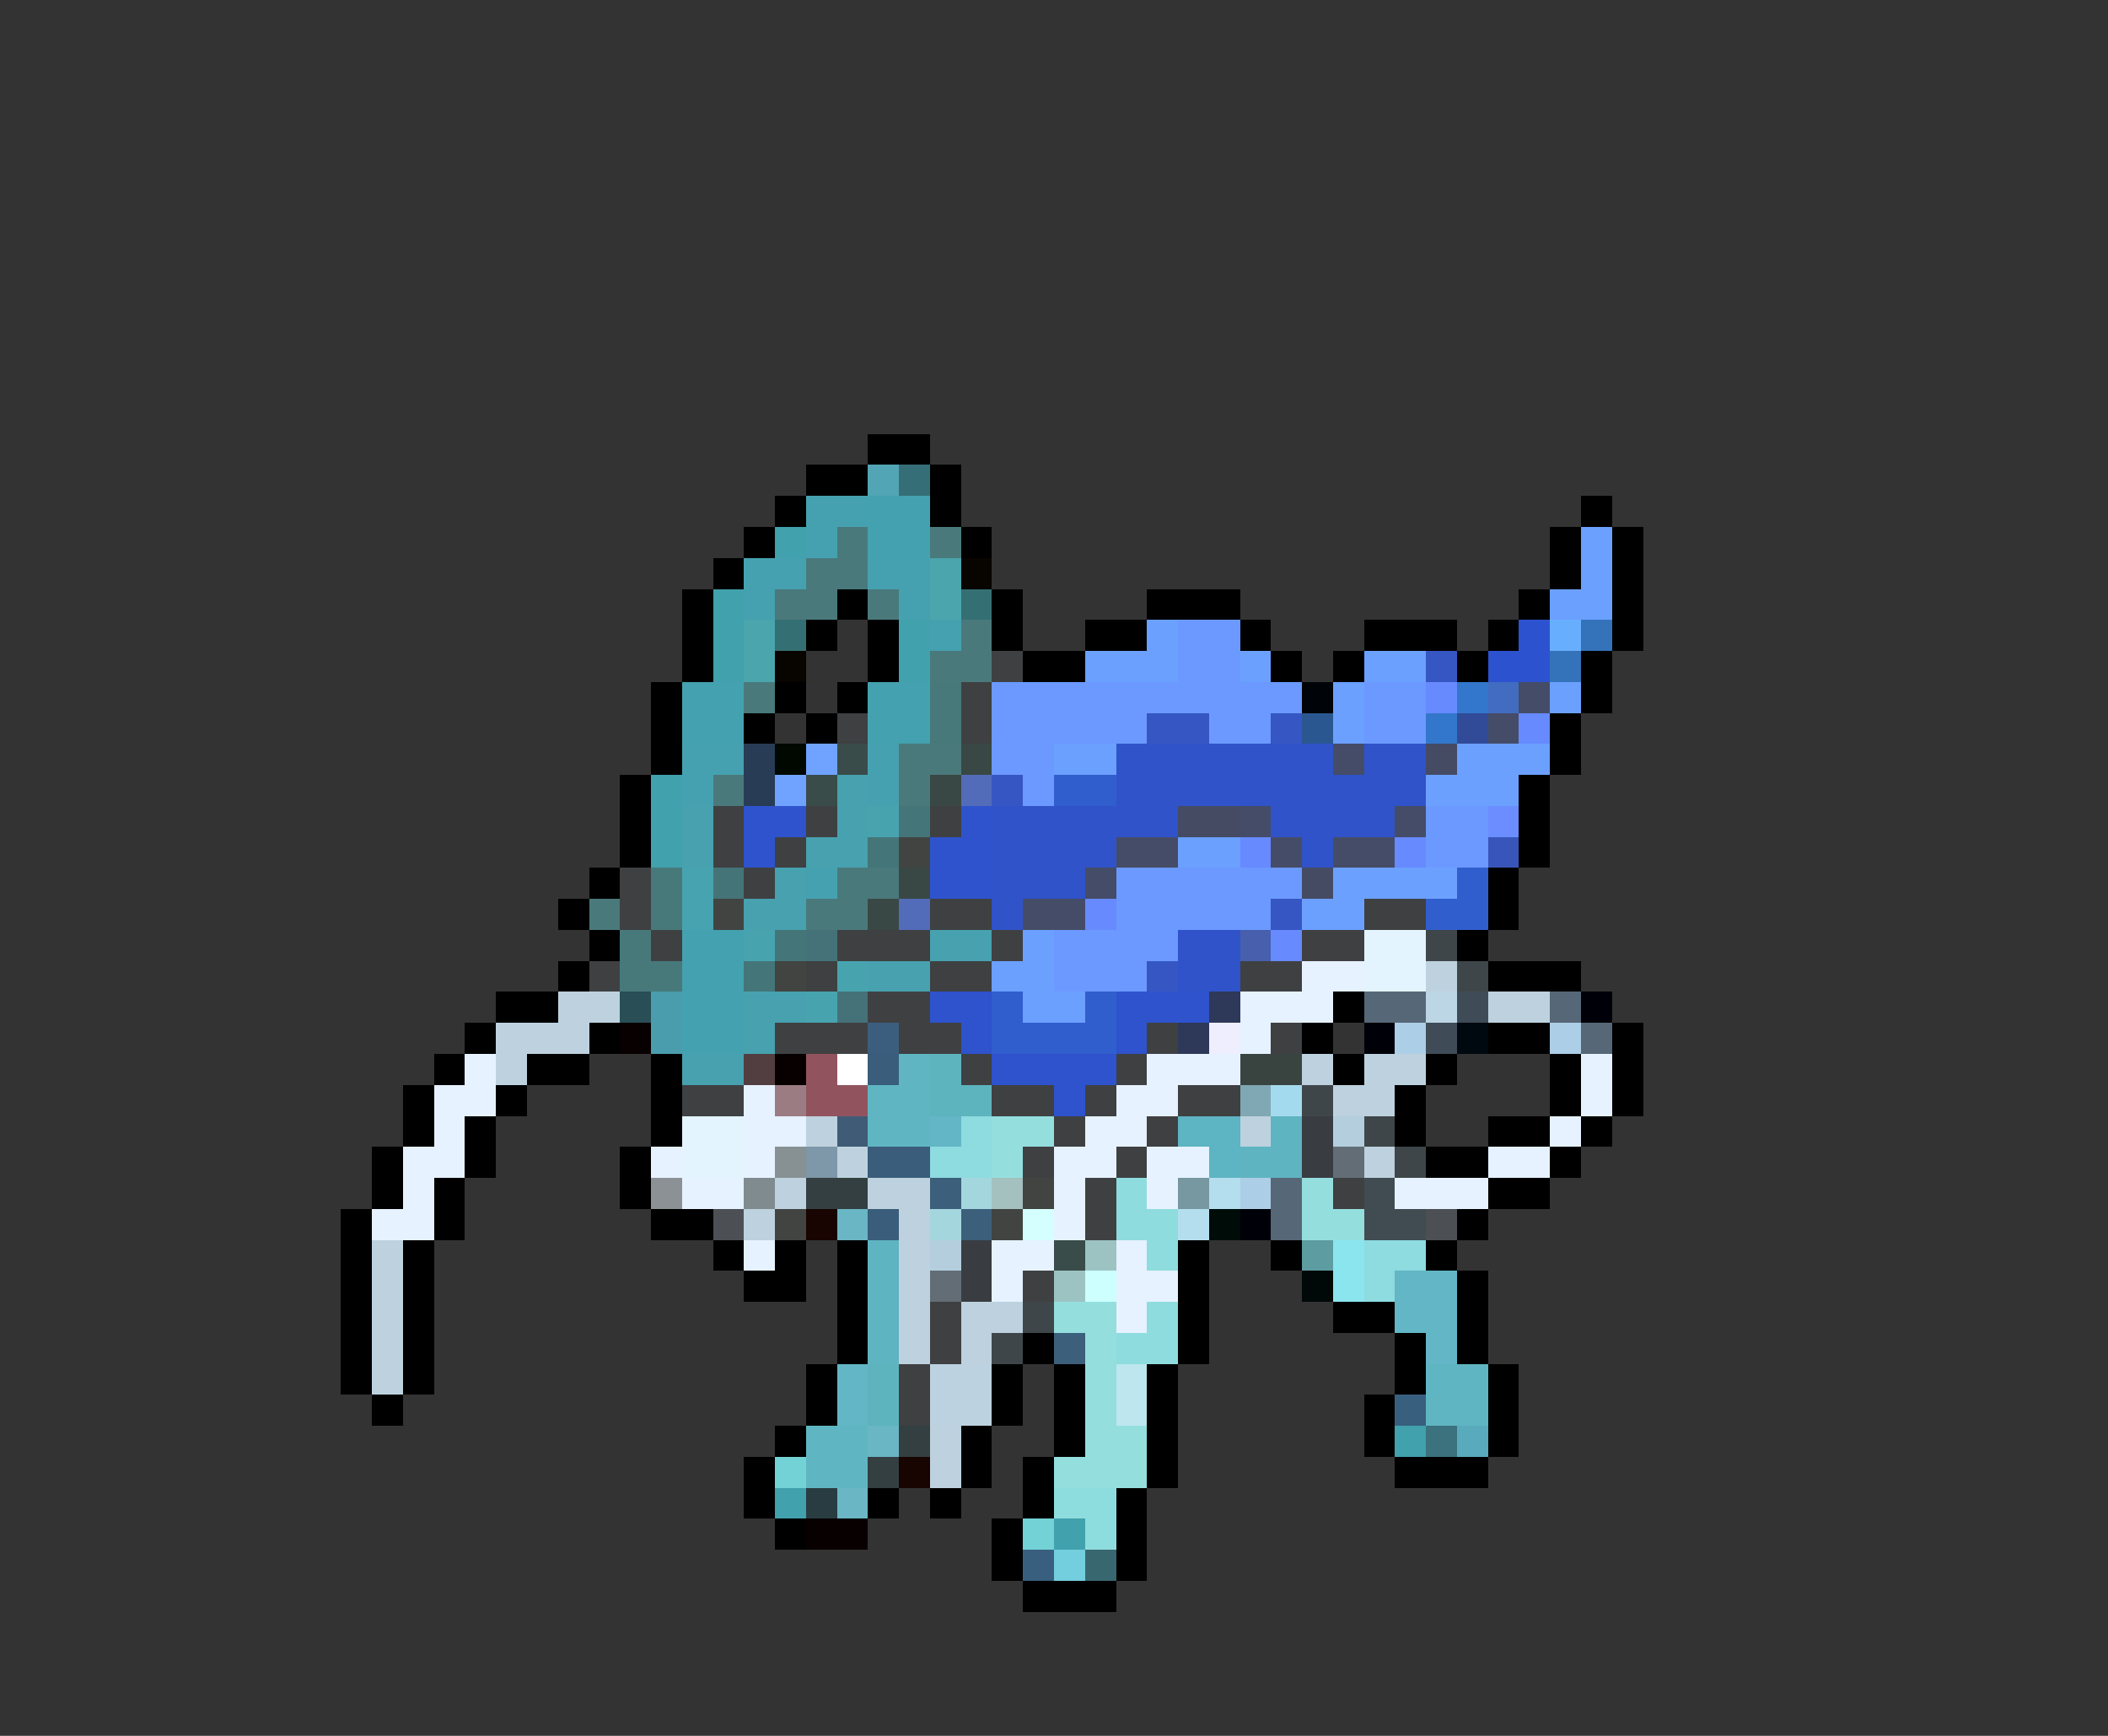 <svg xmlns="http://www.w3.org/2000/svg" viewBox="0 -0.5 68 56" shape-rendering="crispEdges">
<rect x="0" y="-0.5" width="68" height="56" fill="#333333" stroke="none"/>
<path stroke="#000000" d="M28 14h2M26 15h2M30 15h1M25 16h1M30 16h1M51 16h1M24 17h1M31 17h1M50 17h1M52 17h1M23 18h1M50 18h1M52 18h1M22 19h1M27 19h1M32 19h1M37 19h3M49 19h1M52 19h1M22 20h1M26 20h1M28 20h1M32 20h1M35 20h2M40 20h1M44 20h3M48 20h1M52 20h1M22 21h1M28 21h1M33 21h2M41 21h1M43 21h1M47 21h1M51 21h1M21 22h1M25 22h1M27 22h1M51 22h1M21 23h1M24 23h1M26 23h1M50 23h1M21 24h1M50 24h1M20 25h1M49 25h1M20 26h1M49 26h1M20 27h1M49 27h1M19 28h1M48 28h1M18 29h1M48 29h1M19 30h1M47 30h1M18 31h1M48 31h3M16 32h2M43 32h1M15 33h1M19 33h1M42 33h1M48 33h2M52 33h1M14 34h1M17 34h2M21 34h1M43 34h1M46 34h1M50 34h1M52 34h1M13 35h1M16 35h1M21 35h1M45 35h1M50 35h1M52 35h1M13 36h1M15 36h1M21 36h1M45 36h1M48 36h2M51 36h1M12 37h1M15 37h1M20 37h1M46 37h2M50 37h1M12 38h1M14 38h1M20 38h1M48 38h2M11 39h1M14 39h1M21 39h2M47 39h1M11 40h1M13 40h1M23 40h1M25 40h1M27 40h1M38 40h1M41 40h1M46 40h1M11 41h1M13 41h1M24 41h2M27 41h1M38 41h1M47 41h1M11 42h1M13 42h1M27 42h1M38 42h1M43 42h2M47 42h1M11 43h1M13 43h1M27 43h1M33 43h1M38 43h1M45 43h1M47 43h1M11 44h1M13 44h1M26 44h1M32 44h1M34 44h1M37 44h1M45 44h1M48 44h1M12 45h1M26 45h1M32 45h1M34 45h1M37 45h1M44 45h1M48 45h1M25 46h1M31 46h1M34 46h1M37 46h1M44 46h1M48 46h1M24 47h1M31 47h1M33 47h1M37 47h1M45 47h3M24 48h1M28 48h1M30 48h1M33 48h1M36 48h1M25 49h1M32 49h1M36 49h1M32 50h1M36 50h1M33 51h3" />
<path stroke="#52a5b4" d="M28 15h1" />
<path stroke="#366e78" d="M29 15h1" />
<path stroke="#45a1b0" d="M26 16h2M26 17h1M24 18h2M28 18h2M24 19h1M29 19h1M30 20h1M22 24h2M28 24h1M22 25h1M28 25h1M26 28h1" />
<path stroke="#44a1af" d="M28 16h2M28 17h2M22 22h2M28 22h2M22 23h2M28 23h2M22 30h2M22 31h2M22 32h2M22 33h2" />
<path stroke="#41a1ac" d="M25 17h1M23 19h1M23 20h1M29 20h1M23 21h1M29 21h1M21 25h1M21 26h1M21 27h1M45 46h1M25 48h1M34 49h1" />
<path stroke="#4a797b" d="M27 17h1M30 17h1M26 18h2M25 19h2M28 19h1M31 20h1M30 21h2M24 22h1M29 24h2M23 25h1M29 25h1M27 28h2M19 29h1M26 29h2" />
<path stroke="#6ba0ff" d="M51 17h1M51 18h1M50 19h2M37 20h1M35 21h3M40 21h1M44 21h2M43 22h1M50 22h1M43 23h1M34 24h2M47 24h3M46 25h3M38 27h2M43 28h4M42 29h2M33 30h1M32 31h2M33 32h2" />
<path stroke="#4aa5ac" d="M30 18h1M30 19h1M24 20h1M24 21h1" />
<path stroke="#080400" d="M31 18h1M25 21h1" />
<path stroke="#346f73" d="M31 19h1M25 20h1" />
<path stroke="#6b99ff" d="M38 20h2M38 21h2M32 22h10M44 22h2M32 23h5M39 23h2M44 23h2M32 24h2M33 25h1M46 26h2M46 27h2M36 28h6M36 29h5M34 30h4M34 31h3" />
<path stroke="#2d52cf" d="M49 20h1M48 21h2" />
<path stroke="#67aeff" d="M50 20h1" />
<path stroke="#3472ba" d="M51 20h1M50 21h1" />
<path stroke="#3f4042" d="M32 21h1M31 22h1M27 23h1M31 23h1M23 26h1M26 26h1M30 26h1M23 27h1M25 27h1M20 28h1M24 28h1M20 29h1M30 29h2M44 29h2M21 30h1M27 30h3M32 30h1M42 30h2M19 31h1M26 31h1M30 31h2M40 31h2M28 32h2M25 33h3M29 33h2M37 33h1M41 33h1M31 34h1M36 34h1M22 35h2M32 35h2M35 35h1M38 35h2M34 36h1M37 36h1M33 37h1M36 37h1M35 38h1M43 38h1M35 39h1M33 41h1M30 42h1M30 43h1M29 44h1M29 45h1" />
<path stroke="#3656c3" d="M46 21h1M37 23h2M41 23h1M32 25h1M41 29h1M37 31h1" />
<path stroke="#47797b" d="M30 22h1M30 23h1M21 28h1M21 29h1M20 30h1M20 31h2" />
<path stroke="#000408" d="M42 22h1" />
<path stroke="#678aff" d="M46 22h1M49 23h1M40 27h1M45 27h1M35 29h1M41 30h1" />
<path stroke="#3377cc" d="M47 22h1M46 23h1" />
<path stroke="#426cc0" d="M48 22h1" />
<path stroke="#454c67" d="M49 22h1M48 23h1M43 24h1M40 26h1M45 26h1M36 27h2M41 27h1M43 27h2M35 28h1M33 29h2" />
<path stroke="#2a5790" d="M42 23h1" />
<path stroke="#324b98" d="M47 23h1" />
<path stroke="#293c56" d="M24 24h1M24 25h1" />
<path stroke="#000800" d="M25 24h1" />
<path stroke="#6fa3ff" d="M26 24h1M25 25h1" />
<path stroke="#394c4a" d="M27 24h1M26 25h1M34 40h1" />
<path stroke="#394844" d="M31 24h1M30 25h1M29 28h1M28 29h1" />
<path stroke="#3053c9" d="M36 24h7M44 24h2M36 25h10M32 26h6M41 26h4M32 27h4M42 27h1M32 28h3M32 29h1M38 30h2M38 31h2" />
<path stroke="#454b63" d="M46 24h1M38 26h2M42 28h1" />
<path stroke="#47a1af" d="M27 25h1M22 26h1M27 26h1M22 27h1M26 27h2M25 28h1M24 29h2M30 30h2M28 31h2M24 32h2M24 33h1M22 34h2" />
<path stroke="#536cb9" d="M31 25h1M29 29h1" />
<path stroke="#315ecd" d="M34 25h2M47 28h1M46 29h2M32 32h1M35 32h1M32 33h4" />
<path stroke="#2e53cd" d="M24 26h2M31 26h1M24 27h1M30 27h2M30 28h2M30 32h2M36 32h3M31 33h1M36 33h1M32 34h4M34 35h1" />
<path stroke="#47a4af" d="M28 26h1M24 30h1M27 31h1M26 32h1" />
<path stroke="#447578" d="M29 26h1M28 27h1M25 30h1M24 31h1" />
<path stroke="#6b8dff" d="M48 26h1" />
<path stroke="#414441" d="M29 27h1M23 29h1M25 31h1M33 38h1M25 39h1M32 39h1" />
<path stroke="#3856b9" d="M48 27h1" />
<path stroke="#47a3af" d="M22 28h1M22 29h1" />
<path stroke="#447478" d="M23 28h1" />
<path stroke="#447278" d="M26 30h1M27 32h1" />
<path stroke="#475fad" d="M40 30h1" />
<path stroke="#e3f4fe" d="M44 30h2M44 31h2M22 36h2M22 37h2" />
<path stroke="#3f464a" d="M46 30h1M47 31h1M42 35h1M44 36h1M45 37h1M33 42h1M32 43h1" />
<path stroke="#e6f2ff" d="M42 31h2M40 32h3M40 33h1M15 34h1M37 34h3M51 34h1M14 35h2M24 35h1M36 35h2M51 35h1M14 36h1M24 36h2M35 36h2M50 36h1M13 37h2M21 37h1M24 37h1M34 37h2M37 37h2M48 37h2M13 38h1M22 38h2M34 38h1M37 38h1M45 38h3M12 39h2M34 39h1M24 40h1M32 40h2M36 40h1M32 41h1M36 41h2M36 42h1" />
<path stroke="#bdd2de" d="M46 31h1M18 32h2M48 32h2M16 33h3M16 34h1M42 34h1M44 34h2M43 35h2M26 36h1M40 36h1M27 37h1M44 37h1M25 38h1M28 38h2M24 39h1M29 39h1M12 40h1M29 40h1M12 41h1M29 41h1M12 42h1M29 42h1M31 42h2M12 43h1M29 43h1M31 43h1M12 44h1M30 46h1M30 47h1" />
<path stroke="#294e56" d="M20 32h1" />
<path stroke="#4a9dac" d="M21 32h1M21 33h1" />
<path stroke="#2e3858" d="M39 32h1M38 33h1" />
<path stroke="#566777" d="M44 32h2M50 32h1M51 33h1M41 38h1M41 39h1" />
<path stroke="#bdd6e6" d="M46 32h1" />
<path stroke="#3f4c57" d="M47 32h1M46 33h1" />
<path stroke="#000008" d="M51 32h1M44 33h1M40 39h1" />
<path stroke="#080000" d="M20 33h1M25 34h1M26 49h2" />
<path stroke="#3c5e7e" d="M28 33h1" />
<path stroke="#eeeeff" d="M39 33h1" />
<path stroke="#accee6" d="M45 33h1M50 33h1M40 38h1" />
<path stroke="#000810" d="M47 33h1" />
<path stroke="#523e41" d="M24 34h1" />
<path stroke="#91545f" d="M26 34h1M26 35h2" />
<path stroke="#ffffff" d="M27 34h1" />
<path stroke="#395d7b" d="M28 34h1M28 37h2M28 39h1" />
<path stroke="#5fb6c2" d="M29 34h1M28 35h2M28 36h2M46 44h2M46 45h2M26 46h2M26 47h2" />
<path stroke="#5db4bf" d="M30 34h1M30 35h2M28 44h1M28 45h1" />
<path stroke="#394441" d="M40 34h2" />
<path stroke="#9c7c83" d="M25 35h1" />
<path stroke="#80a8b4" d="M40 35h1" />
<path stroke="#a4daee" d="M41 35h1" />
<path stroke="#3f5b75" d="M27 36h1" />
<path stroke="#62b6c5" d="M30 36h1M45 41h2M45 42h2M46 43h1M27 44h1M27 45h1" />
<path stroke="#8edbe0" d="M31 36h1M30 37h2M44 40h2M44 41h1" />
<path stroke="#94dede" d="M32 36h2M32 37h1M42 38h1M42 39h2M34 42h2M35 43h1M35 44h1M35 45h1M35 46h2M34 47h3" />
<path stroke="#5db4c2" d="M38 36h2M39 37h1" />
<path stroke="#5fb4c2" d="M41 36h1M40 37h2M28 40h1M28 41h1M28 42h1M28 43h1" />
<path stroke="#393c41" d="M42 36h1M42 37h1M31 40h1M31 41h1" />
<path stroke="#b4cede" d="M43 36h1M30 40h1" />
<path stroke="#879194" d="M25 37h1" />
<path stroke="#7e97a9" d="M26 37h1" />
<path stroke="#626d75" d="M43 37h1M30 41h1" />
<path stroke="#8b9194" d="M21 38h1" />
<path stroke="#7f8b8f" d="M24 38h1" />
<path stroke="#343f41" d="M26 38h2M29 46h1M28 47h1" />
<path stroke="#3c5f7b" d="M30 38h1M31 39h1M34 43h1" />
<path stroke="#a4d6de" d="M31 38h1M30 39h1" />
<path stroke="#a4c0bf" d="M32 38h1" />
<path stroke="#8fdcde" d="M36 38h1M36 39h2M37 40h1M37 42h1M36 43h2" />
<path stroke="#7898a1" d="M38 38h1" />
<path stroke="#b4deee" d="M39 38h1M38 39h1" />
<path stroke="#414c52" d="M44 38h1M44 39h2" />
<path stroke="#4c5054" d="M23 39h1M46 39h1" />
<path stroke="#180400" d="M26 39h1M29 47h1" />
<path stroke="#6ab6c5" d="M27 39h1M28 46h1M27 48h1" />
<path stroke="#d5ffff" d="M33 39h1" />
<path stroke="#000c08" d="M39 39h1" />
<path stroke="#9cc3c2" d="M35 40h1M34 41h1" />
<path stroke="#5d9ca1" d="M42 40h1" />
<path stroke="#8be5ee" d="M43 40h1M43 41h1" />
<path stroke="#cdffff" d="M35 41h1" />
<path stroke="#000808" d="M42 41h1" />
<path stroke="#bdd2e0" d="M30 44h2M30 45h2" />
<path stroke="#bde6ee" d="M36 44h1M36 45h1" />
<path stroke="#395f7f" d="M45 45h1M33 50h1" />
<path stroke="#3c717e" d="M46 46h1" />
<path stroke="#5aaabd" d="M47 46h1" />
<path stroke="#73d2d5" d="M25 47h1M33 49h1" />
<path stroke="#293c41" d="M26 48h1" />
<path stroke="#8eddde" d="M34 48h2M35 49h1" />
<path stroke="#73cede" d="M34 50h1" />
<path stroke="#39676f" d="M35 50h1" />
</svg>